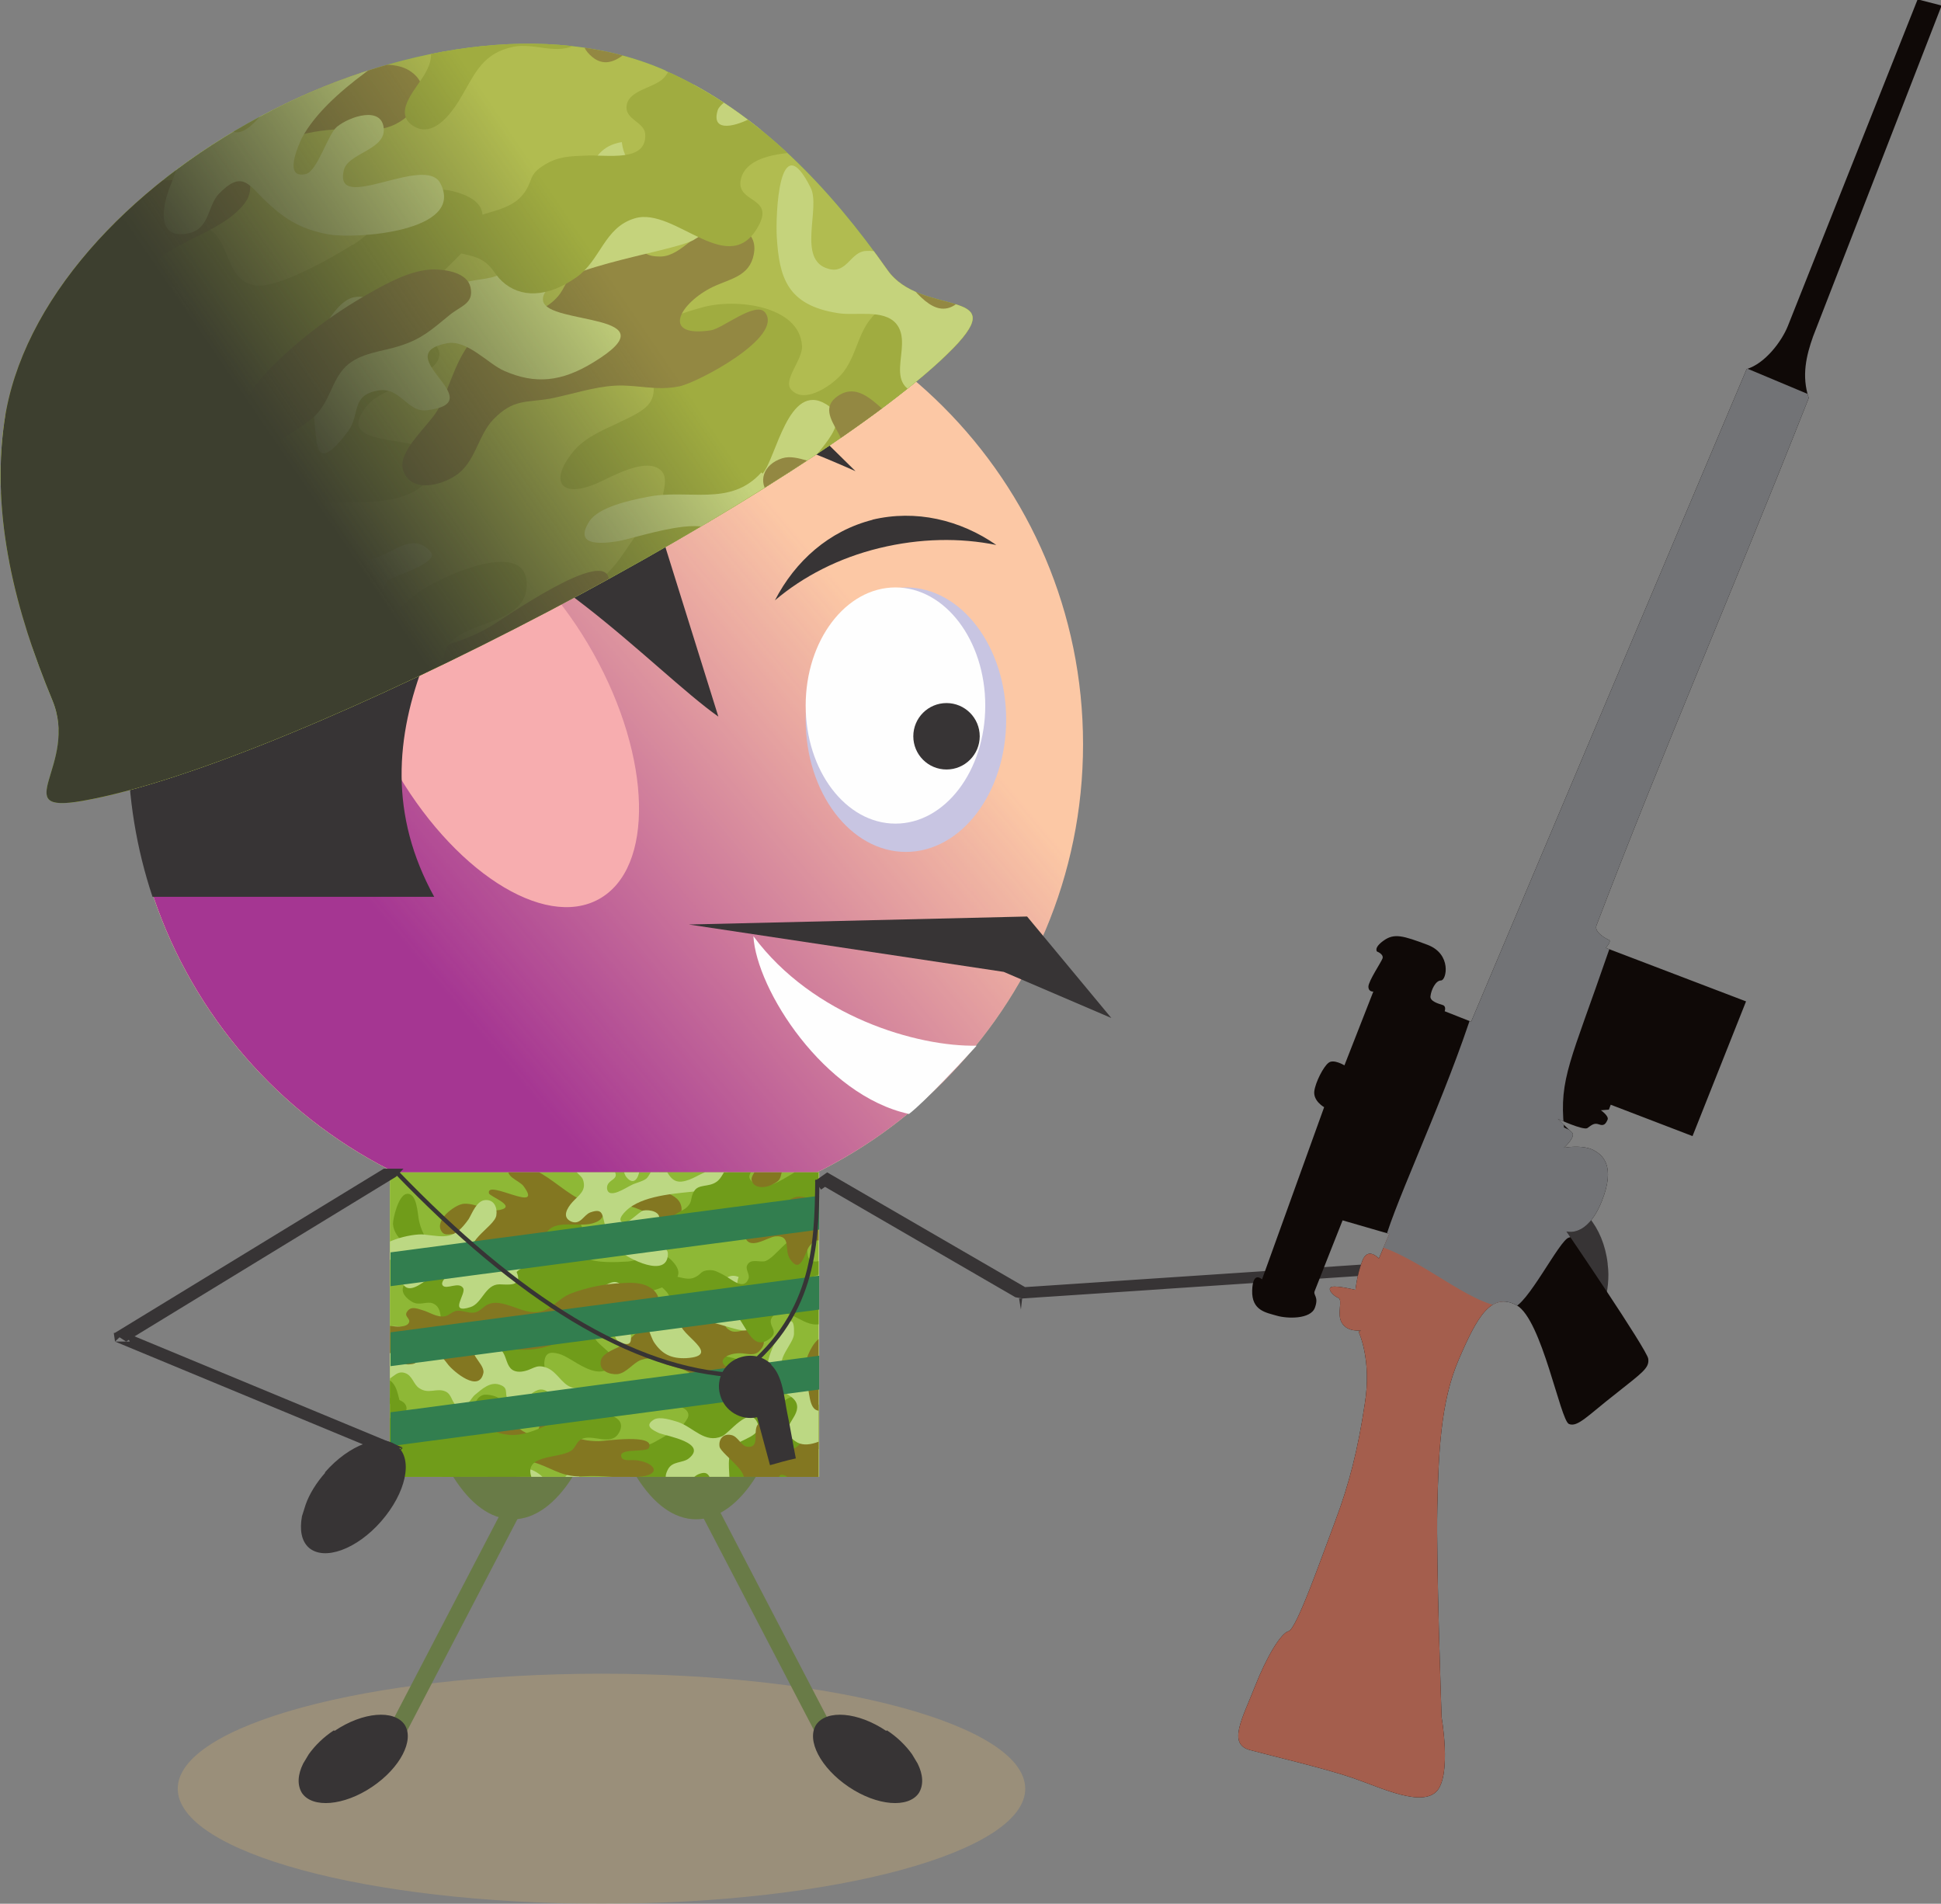 <?xml version="1.0" encoding="UTF-8"?>
<!DOCTYPE svg PUBLIC "-//W3C//DTD SVG 1.1//EN" "http://www.w3.org/Graphics/SVG/1.1/DTD/svg11.dtd">
<!-- Creator: CorelDRAW X6 -->
<svg xmlns="http://www.w3.org/2000/svg" xml:space="preserve" width="3.156in" height="3.095in" version="1.1" style="shape-rendering:geometricPrecision; text-rendering:geometricPrecision; image-rendering:optimizeQuality; fill-rule:evenodd; clip-rule:evenodd"
viewBox="0 0 3156 3095"
 xmlns:xlink="http://www.w3.org/1999/xlink">
 <rect x="0" y="0" width="3156" height="3095" fill="#808080" stroke="none"/>
 <defs>
  <style type="text/css">
   <![CDATA[
    .str0 {stroke:#373435;stroke-width:6.945}
    .fil3 {fill:none}
    .fil5 {fill:#373435}
    .fil26 {fill:#727376}
    .fil25 {fill:#A45E4D}
    .fil2 {fill:#A53692}
    .fil7 {fill:#C8C5E2}
    .fil10 {fill:#CE8F64}
    .fil4 {fill:#F7ADAF}
    .fil24 {fill:#0F0907}
    .fil11 {fill:#709C1A}
    .fil14 {fill:#837721}
    .fil12 {fill:#8EB836}
    .fil22 {fill:#938842}
    .fil19 {fill:#A0AC40}
    .fil20 {fill:#B1BC50}
    .fil13 {fill:#BCD883}
    .fil21 {fill:#C5D37C}
    .fil15 {fill:#327E4F}
    .fil23 {fill:#3D3F2F}
    .fil18 {fill:#5E986C}
    .fil16 {fill:#697B47}
    .fil9 {fill:#D2D99A}
    .fil1 {fill:#FCC8A5}
    .fil6 {fill:#FEFEFE}
    .fil17 {fill:#373435;fill-rule:nonzero}
    .fil8 {fill:#697B47;fill-rule:nonzero}
    .fil0 {fill:#D2AE6D;fill-opacity:0.322}
   ]]>
  </style>
   <clipPath id="id0">
    <path d="M985 434c-429,0 -776,348 -776,776 0,429 348,776 776,776 429,0 776,-348 776,-776 0,-429 -348,-776 -776,-776z"/>
   </clipPath>
     <mask id="id1">
  <linearGradient id="id2" gradientUnits="userSpaceOnUse" x1="633.535" y1="1505.31" x2="1336.97" y2="914.408">
   <stop offset="0" style="stop-opacity:1; stop-color:white"/>
   <stop offset="1" style="stop-opacity:0; stop-color:white"/>
  </linearGradient>
      <rect style="fill:url(#id2)" x="207" y="432" width="1556" height="1556"/>
     </mask>
   <clipPath id="id3">
    <path d="M634 1906l697 0 0 495 -697 0 0 -495z"/>
   </clipPath>
   <clipPath id="id4">
    <path d="M1082 115c152,67 269,193 361,324 54,77 203,28 107,127 -218,222 -1068,675 -1416,736 -124,22 -5,-59 -49,-164 -59,-142 -100,-298 -78,-452 56,-394 695,-740 1076,-571z"/>
   </clipPath>
   <mask id="id5">
  <linearGradient id="id6" gradientUnits="userSpaceOnUse" x1="542.22" y1="857.704" x2="1038.79" y2="519.925">
   <stop offset="0" style="stop-opacity:1; stop-color:white"/>
   <stop offset="1" style="stop-opacity:0; stop-color:white"/>
  </linearGradient>
    <rect style="fill:url(#id6)" x="-1" y="70" width="1584" height="1238"/>
   </mask>
   <clipPath id="id7">
    <path d="M2209 2165c0,0 22,45 10,118 -11,73 -25,129 -48,190 -23,61 -63,176 -76,179 -12,3 -35,40 -55,91 -20,51 -44,92 -8,102 37,10 123,30 169,46 46,16 112,48 136,20 23,-28 7,-119 7,-119 0,0 -9,-252 -7,-340 2,-88 5,-173 35,-242 30,-70 53,-110 94,-88 41,23 71,187 85,193 14,6 31,-14 76,-49 44,-35 55,-42 53,-57 -2,-15 -133,-207 -133,-207 0,0 33,11 57,-48 24,-59 2,-78 -17,-86 -19,-7 -44,-2 -44,-2 0,0 20,-18 13,-25 -7,-6 -23,-22 -23,-22 0,0 41,19 48,15 7,-5 11,-9 19,-6 8,3 11,-1 14,-8 2,-6 -11,-15 -11,-15l13 -1 3 -8 133 51 87 -219 -228 -87c0,0 10,-11 5,-13 -5,-2 -25,-13 -20,-24 109,-286 215,-528 345,-857 -12,-36 -4,-69 7,-100l209 -538 -39 -10 -211 531c-10,25 -37,61 -67,70l-448 1061 -43 -17c0,0 3,-8 -3,-10 -6,-2 -22,-6 -20,-15 1,-9 8,-25 17,-25 9,0 18,-43 -22,-58 -40,-15 -54,-19 -71,-7 -17,12 -11,18 -11,18 0,0 11,4 9,11 -2,6 -23,37 -23,46 0,9 8,8 8,8l-47 120c0,0 -18,-11 -26,-4 -8,6 -21,31 -23,46 -2,16 16,26 16,26l-101 280c0,0 -15,-15 -16,18 -1,33 23,36 40,41 17,5 55,6 62,-13 7,-19 -4,-20 0,-28 3,-8 45,-114 45,-114l76 22 -17 40c0,0 -18,-20 -27,4 -9,24 -11,47 -11,47 0,0 -29,-7 -38,-5 -10,2 2,15 10,18 8,3 -3,27 6,41 9,15 31,12 31,12z"/>
   </clipPath>
 </defs>
 <g id="Layer_x0020_1">
  <path class="fil0" d="M978 3095c380,0 689,-84 689,-187 0,-103 -308,-187 -689,-187 -380,0 -689,84 -689,187 0,103 308,187 689,187z"/>
  <path class="fil1" d="M985 434c-429,0 -776,348 -776,776 0,429 348,776 776,776 429,0 776,-348 776,-776 0,-429 -348,-776 -776,-776z"/>
  <g style="clip-path:url(#id0)">
   <g id="_951598016">
    <path id="1" class="fil2" style="mask:url(#id1)" d="M985 434c-429,0 -776,348 -776,776 0,429 348,776 776,776 429,0 776,-348 776,-776 0,-429 -348,-776 -776,-776z"/>
   </g>
  </g>
  <path class="fil3" d="M985 434c-429,0 -776,348 -776,776 0,429 348,776 776,776 429,0 776,-348 776,-776 0,-429 -348,-776 -776,-776z"/>
  <circle class="fil4" transform="matrix(-0.815 0.455 0.861 1.541 801.943 1153.35)" r="200"/>
  <path class="fil5" d="M527 583c-193,141 -319,370 -319,627 0,87 14,170 40,248 153,0 305,0 458,0 -146,-265 38,-511 208,-754l-388 -121z"/>
  <path class="fil5" d="M983 434c177,0 340,59 471,159l0 0 -942 0c131,-100 294,-159 471,-159z"/>
  <path class="fil5" d="M513 593c85,15 61,265 171,266 171,1 379,232 484,306l-154 -493c129,-5 253,39 377,94l-195 -192 -682 20z"/>
  <path class="fil6" d="M1478 1811c26,-20 90,-89 110,-111 -96,2 -266,-47 -363,-178 5,87 115,259 253,289z"/>
  <ellipse class="fil7" cx="1473" cy="1170" rx="163" ry="215"/>
  <ellipse class="fil6" cx="1456" cy="1147" rx="146" ry="192"/>
  <path class="fil5" d="M1419 845c-71,18 -126,67 -159,131 46,-39 104,-69 170,-85 66,-16 131,-17 190,-5 -59,-41 -131,-58 -202,-41z"/>
  <circle class="fil5" cx="1539" cy="1197" r="54"/>
  <g>
   <path class="fil8" d="M1372 2846l0 1 0 1 0 1 0 1 0 1 0 1 0 1 0 1 0 1 0 1 0 1 0 1 0 1 0 1 0 1 0 1 0 1 0 1 0 1 0 1 0 0 0 0 0 0 0 0 0 0 -1 0 -1 0 -1 0 -1 0 -1 0 -1 0 -1 0 -1 0 -1 0 -1 0 -1 0 -1 0 -1 0 -1 0 -1 0 -1 0 -1 0 -1 0 -1 0 -1 0 -1 0 -1 0 -1 0 -1 0 -1 0 -1 0 -1 0 -1 0 -1 0 -1 0 -1 0 -1 0 0 0 0 0 0 0 0 -1 0 -1 0 -1 0 -1 27 -10zm-248 -416l27 -10 222 426 -27 10 -222 -426zm0 0l0 -1 0 -1 0 -1 0 -1 0 -1 0 -1 0 -1 0 -1 0 -1 0 -1 0 -1 0 -1 0 -1 0 -1 0 -1 0 -1 0 -1 0 -1 0 -1 0 -1 0 0 0 0 0 0 0 0 0 0 1 0 1 0 1 0 1 0 1 0 1 0 1 0 1 0 1 0 1 0 1 0 1 0 1 0 1 0 1 0 1 0 1 0 1 0 1 0 1 0 1 0 1 0 1 0 1 0 1 0 1 0 1 0 1 0 1 0 1 0 1 0 1 0 0 0 0 0 0 0 0 1 0 1 0 1 0 1 -27 10z"/>
  </g>
  <g>
   <path class="fil8" d="M614 2846l27 10 0 1 0 1 0 1 0 1 0 0 0 0 0 0 -1 0 -1 0 -1 0 -1 0 -1 0 -1 0 -1 0 -1 0 -1 0 -1 0 -1 0 -1 0 -1 0 -1 0 -1 0 -1 0 -1 0 -1 0 -1 0 -1 0 -1 0 -1 0 -1 0 -1 0 -1 0 -1 0 -1 0 -1 0 -1 0 -1 0 -1 0 -1 0 -1 0 0 0 0 0 0 0 0 0 0 -1 0 -1 0 -1 0 -1 0 -1 0 -1 0 -1 0 -1 0 -1 0 -1 0 -1 0 -1 0 -1 0 -1 0 -1 0 -1 0 -1 0 -1 0 -1 0 -1zm248 -416l-222 426 -27 -10 222 -426 27 10zm0 0l-27 -10 0 -1 0 -1 0 -1 0 -1 0 0 0 0 0 0 1 0 1 0 1 0 1 0 1 0 1 0 1 0 1 0 1 0 1 0 1 0 1 0 1 0 1 0 1 0 1 0 1 0 1 0 1 0 1 0 1 0 1 0 1 0 1 0 1 0 1 0 1 0 1 0 1 0 1 0 1 0 1 0 1 0 0 0 0 0 0 0 0 0 0 1 0 1 0 1 0 1 0 1 0 1 0 1 0 1 0 1 0 1 0 1 0 1 0 1 0 1 0 1 0 1 0 1 0 1 0 1 0 1z"/>
  </g>
  <polygon class="fil9" points="634,1906 1332,1906 1332,2401 634,2401 "/>
  <g style="clip-path:url(#id3)">
   <g>
    <path id="1" class="fil10" d="M907 2058c0,0 -13,-110 96,-91 109,18 -6,81 49,115 54,35 194,8 140,73 -55,65 -73,-22 -188,65 -115,87 -136,39 -138,-31 -2,-70 -203,-34 -81,-82 122,-48 122,-48 122,-48z"/>
    <g>
     <g id="_951609472">
      <polygon class="fil3" points="587,1795 587,2616 1408,2616 1408,1795 "/>
     </g>
     <path class="fil11" d="M1171 2614c-2,1 -4,1 -6,2l65 0c-13,-9 -48,-6 -59,-2z"/>
     <path class="fil11" d="M934 1807c-20,15 -23,14 -26,40 -2,15 -36,74 12,60 18,-5 8,-21 20,-28 14,-7 37,15 43,25 9,14 7,26 28,30 5,1 23,1 27,-4 8,-9 0,-7 -1,-17 -1,-13 -9,-19 12,-17 13,1 26,14 38,19 14,6 38,12 53,6 22,-9 -5,-18 -1,-36 6,-27 47,-12 66,-17 18,-5 13,-8 9,-19 -6,-17 -10,-12 3,-26 7,-7 22,-12 18,-23 -1,-2 -2,-4 -5,-6l-65 0c-14,6 -27,15 -41,20 -11,4 -31,1 -40,7 -14,10 24,53 -8,50 -21,-2 -4,-48 -32,-40 -10,3 -10,16 -25,17 -27,2 -53,-14 -31,-36 6,-6 13,-12 18,-17l-58 0c-4,4 -8,9 -13,12z"/>
     <path class="fil11" d="M994 2597c-25,-9 -35,5 -47,19l58 0c5,-7 5,-14 -11,-19z"/>
     <polygon class="fil12" points="587,1795 587,2616 1408,2616 1408,1795 "/>
     <path class="fil13" d="M1060 2411c-19,-17 -19,-1 -29,8 -21,18 -11,0 -30,-8 -24,-10 -10,16 -31,16 0,0 0,0 0,0 -17,0 -22,-34 -42,-31 -26,4 3,50 -25,37 -11,-5 -14,-26 -23,-34 0,0 0,0 0,0 -7,-6 -23,-16 -32,-8 -7,6 3,19 0,27 -11,29 -45,11 -65,22 -9,5 -18,17 -11,27 2,3 4,4 6,5 9,4 22,-4 29,5 9,12 -8,16 -4,24 10,26 25,-6 42,-3 18,3 19,35 38,33 29,-4 -3,-41 -7,-51 35,-1 48,39 77,47 11,3 32,-1 33,-12 1,-16 -29,-17 -3,-29 12,-5 31,4 45,0 18,-5 29,-16 37,-32 7,-14 13,-30 -1,-43z"/>
     <path class="fil11" d="M1019 2051c-15,1 -55,3 -66,-7 -16,-14 1,-38 -9,-54 -5,-8 -12,-11 -20,-12 -12,-1 -26,5 -33,14 -6,7 -9,23 -18,27 -13,5 -26,-12 -40,-9 -16,3 -25,23 -38,30 -25,14 -27,-42 -59,-20 -14,10 -13,20 -32,5 -13,-10 -20,-27 -23,-42 -2,-10 -3,-45 -20,-42 -13,2 -22,39 -22,49 2,27 35,39 45,63 5,12 4,19 -7,28 -7,6 -16,1 -21,10 -5,11 6,21 15,26 12,6 23,-2 33,2 23,10 4,48 25,62 16,10 28,-4 45,-1 15,3 21,16 26,29 13,33 36,64 77,43 23,-12 8,-17 8,-36 1,-17 9,-19 24,-15 22,6 59,45 85,21 24,-22 -58,-45 -16,-64 14,-6 51,7 56,-10 4,-14 -19,-23 -4,-38 12,-12 103,-18 63,-60 -20,-22 -49,-1 -73,1z"/>
     <path class="fil11" d="M910 2609c2,0 4,0 7,0 5,-3 10,-5 15,-7l-22 8z"/>
     <path class="fil11" d="M1388 2604c-14,-12 -73,-7 -61,-38 4,-12 21,-10 28,-20 -11,-28 -27,-33 -54,-30 -37,4 -38,10 -32,45 6,36 -27,33 -53,20 -11,-5 -19,-14 -31,-17 -10,-2 -22,1 -31,-3 -14,-6 -9,-21 -18,-27 -17,-12 -18,11 -25,17 -25,18 -53,-32 -77,-13 -12,9 0,21 -22,27 -14,4 -25,-1 -39,-3 -6,-1 -18,-2 -23,3 -6,6 2,12 -2,19 -5,10 -21,22 -33,24 -4,2 -7,5 -9,8l116 0c-2,-3 -5,-6 -10,-8 5,2 19,-6 26,-3 7,2 12,7 17,12l130 0c2,0 3,-1 4,-1 27,-8 48,-6 71,1l135 0c-1,-4 -3,-7 -8,-12z"/>
     <path class="fil11" d="M1318 2379c-14,-12 -27,-6 -41,0 -18,8 -49,17 -65,0 0,0 0,0 0,0 -11,-11 -13,-29 -27,-39 -26,-18 -65,-22 -94,-10 -14,6 -23,14 -37,19 -13,4 -27,3 -40,6 -11,2 -33,11 -32,23 1,18 28,11 38,19 21,15 -2,15 -4,27 -4,20 21,16 32,17 24,1 20,7 35,20 11,9 30,11 40,-2 5,-6 -7,-11 3,-15 6,-2 16,6 20,10 10,9 13,24 25,32 9,7 42,15 48,1 6,-15 -27,-26 -3,-32 12,-3 27,9 38,12 12,3 35,2 43,-9 7,-9 -2,-19 3,-28 4,-7 14,-5 21,-11 7,-6 9,-15 7,-24 -1,-6 -5,-13 -10,-17z"/>
     <path class="fil11" d="M1336 2286c-14,-6 -26,-17 -42,-16 -20,1 -27,19 -43,28 -8,4 -32,9 -35,-7 -2,-9 16,-15 20,-24 11,-26 -22,-53 -43,-59 -8,-2 -33,-8 -40,-1 -4,4 -5,22 -9,29 -5,11 -7,17 -21,18 -5,0 -11,0 -16,-1 -11,-1 -23,-2 -33,4 -22,11 -19,26 5,27 11,1 36,0 40,14 3,11 -16,20 -13,34 6,23 45,12 60,26 9,9 13,22 25,28 14,7 33,0 48,-2 25,-3 46,11 63,-10 7,-9 3,-13 17,-17 12,-3 29,0 41,0 -25,-36 16,-29 48,-19l0 -59c-23,8 -44,18 -72,7z"/>
     <path class="fil14" d="M1230 2163c-13,-7 -31,7 -43,0 -19,-11 3,-19 -5,-31 -16,-23 -50,13 -63,20 -20,11 -38,-6 -57,-2 -18,4 -33,24 -47,35 -10,7 -35,13 -38,27 -4,17 15,23 27,22 15,-2 25,-18 38,-23 18,-6 23,0 38,6 13,5 28,7 40,14 13,7 21,18 35,22 11,4 73,4 71,-19 -1,-10 -29,-4 -36,-7 -29,-12 -11,-27 13,-27 12,0 24,6 33,-5 11,-12 6,-25 -7,-32z"/>
     <path class="fil14" d="M1028 1934c-28,5 -48,31 -78,19 -27,-11 -52,-37 -79,-50 -8,-4 -35,-15 -42,-6 -11,15 15,22 22,31 35,47 -61,-12 -56,12 1,5 46,21 18,27 -20,4 -38,-11 -58,-10 -8,0 -21,8 -30,17 -8,9 -13,19 -7,28 6,9 15,2 23,5 11,4 15,11 20,22 4,9 3,26 17,29 23,6 29,-40 64,-27 12,4 15,17 31,13 23,-6 8,-17 12,-32 10,-33 52,-16 78,-23 21,-6 14,-14 26,-23 17,-13 40,-5 59,4 14,7 22,18 39,15 16,-3 26,-13 19,-29 -10,-21 -57,-26 -77,-23z"/>
     <path class="fil14" d="M1034 2374c-5,-1 -20,2 -23,-4 -9,-17 40,-8 44,-16 12,-24 -73,-11 -81,-11 -16,0 -40,-2 -50,-17 -8,-12 -2,-24 -14,-35 -8,-7 -33,-12 -40,0 -7,12 13,22 5,33 -18,26 -50,-27 -64,-27 -35,-2 11,35 -23,30 -8,-1 -41,-44 -44,-23 -1,7 42,46 2,25 -10,-6 -20,-21 -32,-22 -14,-2 -36,12 -31,29 4,14 24,12 30,23 11,22 -17,50 29,43 16,-3 25,-10 43,-5 13,4 22,17 37,15 34,-3 7,-49 54,-32 27,10 41,22 74,20 29,-2 59,4 88,1 39,-3 28,-23 -3,-27z"/>
     <path class="fil13" d="M1174 2335c-28,12 -46,-14 -71,-23 -10,-3 -30,-10 -40,-4 -16,10 -2,17 9,22 14,5 79,16 48,41 -10,8 -27,4 -34,18 -8,15 -2,22 13,26 23,6 20,-10 36,-18 21,-9 17,9 28,19 11,10 22,9 23,-6 1,-19 -6,-43 8,-59 10,-12 48,-16 37,-39 -13,-27 -45,18 -57,23z"/>
     <path class="fil13" d="M587 2180l0 0c0,0 0,0 0,0z"/>
     <path class="fil13" d="M627 2210c-8,12 -42,28 -7,34 17,3 22,-17 38,-12 13,4 14,19 24,25 15,10 28,-1 42,5 12,5 10,21 21,24 16,4 19,-12 28,-19 11,-9 24,-21 39,-16 19,6 4,18 18,28 22,15 36,-34 61,-16 16,11 6,45 35,40 2,-13 -5,-20 6,-28 2,-1 35,7 33,-4 -4,-21 -24,-10 -37,-16 -15,-6 -22,-24 -38,-31 -20,-8 -23,4 -43,6 -34,2 -14,-43 -50,-40 -30,2 -32,40 -67,19 -31,-19 -43,-50 -84,-53 -10,-1 -60,4 -60,22l0 0c0,2 0,3 1,5 11,25 62,-11 39,25z"/>
     <path class="fil13" d="M850 2033c-15,9 -58,25 -75,12 -29,-23 29,-50 32,-69 2,-12 -3,-26 -18,-25 -14,1 -21,21 -27,31 -24,34 -37,29 -73,25 -18,-2 -80,11 -78,37 1,24 18,4 29,2 43,-9 3,29 17,44 19,22 67,-48 93,-39 -1,9 -38,29 -30,39 6,7 26,-7 33,4 6,9 -25,43 12,31 19,-6 24,-37 47,-37 12,0 39,5 28,-20 16,-18 66,-7 72,-34 10,-43 -49,-8 -60,-1z"/>
     <path class="fil13" d="M1249 2076c-11,14 -61,37 -48,0 -25,-10 -32,23 -51,24 -11,1 -10,-10 -19,-11 -7,0 -14,13 -18,17 -25,27 -29,4 -58,5 -12,0 -22,14 -34,12 -26,-4 4,-30 -17,-38 -12,-5 -31,14 -43,17 -18,5 -35,0 -52,14 -44,35 26,8 35,15 12,10 -34,62 14,38 12,-6 13,-22 29,-16 14,5 9,24 21,29 40,18 -5,-49 33,-36 13,4 16,27 23,37 13,19 28,26 52,25 61,-4 -14,-40 -9,-57 7,-22 87,13 103,12 44,-2 1,-32 37,-43 15,-5 27,4 40,-9 8,-8 19,-36 18,-47 -4,-51 -45,-4 -57,12z"/>
     <path class="fil14" d="M1162 2495c-7,10 1,31 -21,24 -13,-4 -16,-21 -30,-26 -8,-3 -8,-2 -15,0 -8,3 1,7 -12,6 -27,-2 -58,-23 -75,12 -12,24 26,18 26,37 0,15 -36,17 -5,31 20,9 31,3 40,-14 10,-18 18,-23 24,1 3,12 6,39 25,40 30,1 -4,-34 5,-42 0,0 0,-1 0,-1 11,3 35,30 43,11 3,-7 -8,-14 0,-22 8,-7 17,3 25,3 49,1 0,-100 -29,-60z"/>
     <path class="fil11" d="M1293 1806c24,10 45,13 71,11 14,-1 36,-9 33,-22l-135 0c10,3 20,7 31,11z"/>
     <path class="fil11" d="M920 1813c14,6 21,-2 35,-3 18,-2 39,13 56,6 11,-4 16,-13 12,-21l-116 0c-4,5 -1,12 13,18z"/>
     <path class="fil11" d="M1063 1800c25,16 43,27 65,46 14,13 29,17 49,13 9,-2 30,-7 27,-19 -3,-12 -41,-15 -50,-23 -20,-16 19,-20 34,-22l-130 0c2,2 4,3 6,5z"/>
     <path class="fil14" d="M703 1805c-2,12 18,19 26,17 19,-5 26,-32 38,-4 4,8 -2,14 14,14 11,0 22,-9 31,-14 24,-12 41,-9 66,-3 9,2 22,7 32,4 8,-3 11,-11 19,-13 18,-5 36,13 55,7 15,-4 15,-12 10,-20l-262 0c0,0 0,0 0,0 -9,5 -29,-3 -32,11z"/>
     <path class="fil14" d="M972 2602c-27,-3 -40,12 -67,-5 -22,-14 -33,-11 -56,-5 -23,5 -18,-20 -40,-17 -9,1 -15,8 -24,9 -8,1 -15,-6 -24,-3 -17,5 -14,27 -27,35l262 0c-5,-7 -15,-12 -24,-14z"/>
     <path class="fil13" d="M1155 1903c-17,4 -29,16 -47,18 -23,2 -23,-28 -37,-28 -9,0 -14,18 -20,23 -6,5 -18,7 -25,11 -7,3 -37,24 -39,5 -1,-16 24,-13 10,-31 -9,-11 -17,-6 -24,-23 -7,-17 -10,-31 -29,-40 -12,-6 -32,-11 -39,4 -8,17 9,23 17,33 7,8 8,19 13,27 3,6 11,10 13,16 6,18 -7,25 -17,36 -9,10 -18,25 -2,32 15,6 20,-11 31,-15 20,-7 19,3 23,18 5,19 10,31 25,45 13,12 77,45 78,5 1,-24 -69,-16 -50,-41 8,-10 30,1 35,-13 6,-15 -15,-19 -25,-17 -7,2 -25,22 -32,20 -14,-4 4,-20 9,-24 29,-22 81,-24 116,-28 12,-1 41,-1 46,-15 8,-21 -19,-22 -32,-19z"/>
     <path class="fil14" d="M637 1810c-28,26 21,18 31,25 18,12 -3,4 0,18 6,25 8,11 33,9 21,-1 22,17 40,18 28,2 17,-42 39,-48 19,-5 31,30 53,31 16,0 21,-10 34,-13 17,-3 71,26 43,-15 -8,-11 -28,-12 -17,-27 7,-9 30,-2 38,-12 1,-1 1,-2 2,-2l-228 0c-1,1 -1,1 -2,2 -19,18 -48,-4 -67,14z"/>
     <path class="fil14" d="M912 2593c-19,-2 -26,10 -42,15 -15,5 -34,5 -44,-9 -9,-12 4,-23 -15,-26 -18,-3 -16,14 -28,20 -18,10 -16,2 -30,-8 -10,-7 -16,-18 -30,-15 -26,4 -2,29 -17,47l228 0c9,-14 -7,-22 -22,-23z"/>
     <path class="fil13" d="M1108 2585c0,-14 -11,-33 -25,-37 -34,-11 -14,41 -43,42 -10,0 -32,-11 -29,12 1,7 6,10 9,14l66 0c0,0 0,0 1,0 13,-9 22,-13 22,-31z"/>
     <path class="fil13" d="M1023 1804c-1,20 -25,24 -39,33 -4,3 -18,14 -25,25 -6,8 -7,17 2,19 12,4 22,-15 34,-13 19,4 15,34 23,45 18,23 28,-16 18,-31 -9,-15 -31,-27 -5,-39 13,-6 25,0 35,-15 9,-14 6,-22 21,-33l-66 0c2,2 3,5 2,9z"/>
     <path class="fil11" d="M1372 2088c-14,1 -19,8 -31,11 -12,3 -19,-2 -30,-2 -10,0 -19,7 -29,7 -11,0 -29,-4 -17,-16 5,-5 24,-4 31,-5 16,-3 31,-10 46,-14 10,-3 27,-1 36,-6 10,-5 9,-12 2,-16 -2,-2 -5,-3 -9,-4 -17,-6 -40,14 -53,6 -10,-7 0,-28 -13,-35 -16,-8 -32,13 -42,22 -5,5 -11,11 -18,14 -8,3 -23,-4 -29,5 -6,8 4,16 1,24 -8,20 -28,0 -40,-6 -8,-4 -15,-9 -25,-8 -13,1 -11,6 -21,11 -16,9 -34,-7 -50,0 -21,10 -3,15 5,27 5,8 3,14 5,22 5,17 20,26 43,23 19,-3 31,-23 51,-18 26,6 33,73 67,46 16,-12 -5,-21 3,-34 11,-17 36,-2 46,3 13,7 28,13 43,3 14,-10 6,-23 28,-25 11,-1 23,5 36,8l0 -46c-13,0 -26,2 -36,2z"/>
     <path class="fil11" d="M622 2129c15,-13 7,-33 -9,-40 -7,-3 -16,-4 -26,-4l0 46c13,4 25,6 35,-3z"/>
     <path class="fil11" d="M658 2355c8,-11 -15,-27 -16,-37 0,-14 20,-17 19,-29 -1,-17 -35,-18 -46,-17 -10,1 -20,4 -29,7l0 59c12,4 23,8 28,11 7,4 36,15 43,6z"/>
     <path class="fil11" d="M607 1915c31,-4 37,-27 12,-45 -13,-10 -24,-12 -33,-9l0 54c7,1 14,2 21,1z"/>
     <path class="fil11" d="M1377 1889c-20,28 -29,2 -54,0 -14,-1 -25,14 -36,20 -16,9 -43,29 -62,14 -17,-14 5,-17 -4,-30 -6,-9 -30,-1 -37,4 -8,7 -10,19 -20,25 -12,8 -28,3 -35,14 -8,12 -1,18 -15,29 -9,6 -30,13 -24,28 7,19 29,5 38,-2 14,-10 25,-20 43,-13 13,5 21,21 37,20 17,-1 15,-17 26,-24 18,-12 39,1 57,4 16,3 46,-2 54,-19 8,-18 -7,-31 16,-43 16,-9 31,-4 47,-2l0 -54c-12,3 -20,15 -30,28z"/>
     <path class="fil14" d="M1408 1988l0 -43c-8,-1 -13,-3 -21,-12 -5,-6 -38,-61 -50,-30 -4,11 10,26 6,37 -7,21 -33,2 -49,6 -16,4 -24,22 -41,28 -14,5 -48,11 -42,35 6,26 37,2 50,1 26,-2 14,22 23,36 18,28 24,-9 32,-20 19,-25 28,7 43,11 13,4 12,-8 23,-10 9,-2 18,5 26,10l0 -35c-5,-3 -7,-7 0,-14z"/>
     <path class="fil14" d="M616 2011c-5,-4 -21,-4 -29,-9l0 35c2,1 4,2 5,3 18,7 44,-13 24,-29z"/>
     <path class="fil14" d="M591 1984c10,-8 46,-14 27,-36 -8,-9 -17,-3 -26,-3 -2,0 -4,0 -5,0l0 43c1,-1 2,-2 4,-4z"/>
     <path class="fil14" d="M1384 2174c-15,19 22,51 5,74 -5,7 -14,8 -18,18 -5,10 -4,18 -6,29 -2,10 -22,48 -31,27 -2,-4 4,-20 4,-26 0,-8 -2,-16 -2,-25 0,-17 2,-36 5,-53 2,-15 9,-33 -2,-46 -29,12 -39,75 -37,102 1,19 12,44 5,63 -5,15 -26,29 -39,15 -9,-9 -8,-43 -28,-40 -23,3 1,43 -25,40 -10,-1 -15,-17 -26,-19 -13,-3 -21,7 -19,19 3,13 63,51 29,59 -9,2 -63,-24 -53,3 12,32 102,24 118,0 4,-6 -2,-21 13,-15 13,6 6,39 11,51 12,27 29,20 35,-5 7,-33 17,-1 28,14 9,12 40,26 56,27l0 -23c-7,-6 -21,-14 -21,-21 1,-12 12,-9 21,-6l0 -20c-20,-12 -39,-28 -11,-38 4,-1 8,0 11,2l0 -211c-5,-8 -13,-10 -23,3z"/>
     <path class="fil14" d="M592 2439c11,3 41,11 20,-8 -2,-2 -14,-8 -26,-15l0 20c2,1 4,1 5,2z"/>
     <path class="fil14" d="M634 2404c24,-14 -28,-53 -35,-66 -10,-20 -6,-30 12,-39 9,-5 21,-11 15,-24 -5,-11 -18,-9 -26,-15 -16,-12 -4,-38 -4,-55 0,-8 -3,-25 -9,-34l0 211c14,8 28,35 47,23z"/>
     <path class="fil14" d="M589 2466c-1,-1 -1,-1 -2,-2l0 23c11,1 16,-5 2,-21z"/>
     <path class="fil14" d="M1337 2616l70 0 0 -24c-16,4 -33,11 -39,14 -10,4 -21,7 -31,10z"/>
     <path class="fil14" d="M1201 2591c-21,-19 -42,9 -57,17 -8,4 -20,5 -31,8l78 0c6,-10 19,-17 10,-25z"/>
     <path class="fil14" d="M587 2593l0 24 37 0c0,-1 1,-2 1,-3 3,-24 -17,-25 -38,-20z"/>
     <path class="fil14" d="M624 1795l-37 0 0 12c17,0 33,-1 37,-12z"/>
     <path class="fil14" d="M1089 1813c-7,25 17,10 28,11 21,3 15,7 20,23 3,8 -3,30 18,17 13,-8 1,-26 18,-24 8,1 15,18 23,21 8,3 28,1 35,-3 13,-7 18,-10 8,-27 37,-17 14,39 6,50 -5,8 -24,28 -23,37 3,15 23,14 35,7 16,-8 10,-12 17,-27 7,-14 20,-15 26,-24 15,-21 -3,-49 38,-38 31,8 60,14 26,-23 7,-7 25,-6 41,-6l0 -12 -70 0c-24,5 -49,5 -74,9 -21,3 -59,35 -74,8 -4,-6 -2,-12 1,-17l-78 0c-11,3 -20,7 -23,18z"/>
     <path class="fil13" d="M589 2447c-1,-1 -1,-1 -2,-2l0 28c10,-7 15,-14 2,-26z"/>
     <path class="fil13" d="M1355 2469c-15,27 -20,9 -44,13 -12,2 -15,7 -28,6 -10,-1 -29,-17 -37,-7 -8,10 6,22 15,24 4,1 59,2 41,13 -5,3 -22,-1 -30,1 -10,3 -15,9 -26,6 -5,-1 -64,-48 -62,-18 0,3 1,6 3,7 4,6 13,7 10,18 -2,8 -13,14 -9,23 8,16 25,-3 36,-2 18,2 20,45 38,30 10,-8 2,-32 22,-26 17,5 7,29 25,34 24,7 23,-11 26,-23 4,-17 -6,-22 19,-24 12,-1 28,12 39,-3 14,-20 -10,-18 -16,-31 -8,-18 15,-26 29,-35l0 -28c-26,-23 -43,5 -53,24z"/>
     <path class="fil13" d="M1406 2285c-12,-5 -1,-14 -10,-24 -23,-27 -44,28 -59,32 -21,5 -20,-25 -24,-40 -3,-11 1,-18 -11,-25 -9,-5 -18,8 -27,-1 -15,-16 15,-42 16,-58 2,-52 -28,7 -34,20 -11,26 -16,47 10,69 9,8 27,13 29,27 3,22 -33,37 -3,58 19,14 48,-3 65,-13 0,0 0,0 0,0 17,-11 16,-6 34,-8 4,0 10,-1 16,-1l0 -36c-1,0 -1,0 -2,0z"/>
     <path class="fil13" d="M638 2292c-7,-34 -36,-3 -51,-6l0 36c23,-3 56,-10 51,-30z"/>
     <path class="fil11" d="M642 2423c12,27 53,18 47,-13 28,-7 36,32 56,40 22,9 62,4 49,-26 34,-13 63,42 92,28 19,-9 -17,-38 -21,-48 -16,-40 41,-32 63,-45 8,-5 9,-15 17,-19 17,-10 48,12 61,-10 20,-33 -44,-37 -62,-34 -40,7 -79,43 -122,36 -26,-4 -28,-14 -13,-38 6,-10 12,-11 3,-20 -5,-5 -21,-8 -27,-6 -16,6 -12,26 -25,37 -26,21 -83,16 -103,-11 -11,-15 -7,-38 -23,-50 -19,-15 -33,-1 -27,18 3,10 12,25 7,35 -1,2 -2,4 -5,6 -5,4 -14,4 -23,3l0 86c6,-1 12,-3 18,-4 34,-7 27,13 37,36z"/>
     <path class="fil11" d="M1378 2304c-11,3 -50,18 -45,35 3,11 33,3 44,7 22,9 6,17 13,33 4,10 10,12 17,11l0 -86c-11,-1 -22,-3 -30,-1z"/>
     <path class="fil14" d="M587 2574c0,2 0,5 0,7l0 -10c0,1 0,2 0,2z"/>
     <path class="fil14" d="M1390 2442c-8,8 -3,22 0,32 4,13 12,22 17,34l0 -70c-6,-2 -12,-2 -17,4z"/>
     <path class="fil14" d="M1407 2574c0,2 0,5 0,7l0 -10c0,1 0,2 0,2z"/>
     <path class="fil14" d="M615 2605c16,-15 0,-58 18,-67 14,-8 5,8 8,12 7,11 16,11 28,8 31,-8 31,-40 53,-57 17,-13 69,-6 78,-23 15,-27 -62,-16 -72,-13 -15,5 -28,14 -43,19 -14,5 -14,2 -25,-3 -9,-5 -13,-12 -24,-3 -8,6 -7,22 -21,18 -16,-5 -11,-40 -20,-52 -3,-3 -6,-6 -9,-7l0 70c2,4 3,8 4,12 4,19 -2,34 -4,52l0 10c2,16 13,38 29,23z"/>
     <path class="fil13" d="M1408 1832l0 -37 -40 0c-13,24 15,58 40,37z"/>
     <path class="fil13" d="M1408 2549c-1,-1 -2,-1 -3,-2 -36,-15 -13,33 -14,41 -1,16 -12,14 -20,25 -1,1 -2,2 -2,3l40 0 0 -67z"/>
     <path class="fil13" d="M696 2599c10,-8 30,-2 40,2 12,4 24,14 38,8 17,-8 14,-21 3,-32 -11,-12 -24,-16 -40,-16 -15,0 -34,10 -40,-6 -4,-10 12,-28 -6,-32 -8,-2 -24,16 -31,20 -9,-7 -9,-16 -20,-12 -15,4 -15,31 -32,33 -9,1 -14,-8 -21,-13l0 67 99 0c2,-6 4,-12 9,-17z"/>
     <path class="fil13" d="M626 1809c18,4 32,10 50,-1 6,-4 9,-8 10,-13l-99 0 0 37c0,0 1,-1 1,-1 17,-15 11,-28 38,-22z"/>
     <path class="fil14" d="M1377 2167c-16,9 -26,32 -1,30 9,-1 15,-6 25,-5 2,0 4,1 6,2l0 -37c-11,2 -22,5 -31,10z"/>
     <path class="fil14" d="M647 2204c8,6 7,16 20,14 18,-1 9,-14 13,-20 18,-21 39,8 49,21 9,11 50,46 57,13 3,-17 -38,-39 3,-41 32,-1 60,8 93,0 6,-2 35,-8 35,-18 0,-9 -18,-11 -23,-13 14,-12 31,-9 47,-13 15,-4 21,-17 34,-22 13,-4 25,3 37,5 14,3 23,0 37,-3 10,-2 18,1 21,-11 3,-10 -7,-20 -15,-24 -12,-7 -29,-7 -43,-6 -28,1 -58,7 -84,17 -25,10 -33,33 -64,30 -21,-2 -49,-21 -69,-13 -9,3 -14,13 -25,14 -9,1 -18,-4 -27,-3 -8,1 -13,8 -20,9 -13,2 -25,-7 -36,-10 -7,-2 -18,-7 -24,1 -8,9 5,12 2,19 -5,12 -36,4 -47,4 -9,0 -19,0 -29,2l0 37c6,3 9,8 15,11 17,8 27,-13 44,0z"/>
    </g>
   </g>
  </g>
  <polygon class="fil3" points="634,1906 1332,1906 1332,2401 634,2401 "/>
  <path class="fil15" d="M1332 1944l0 55 -697 92 0 -55 697 -92zm0 130l0 55 -697 92 0 -55 697 -92zm0 130l0 55 -697 92 0 -55 697 -92z"/>
  <path class="fil16" d="M834 2470c36,0 70,-26 97,-69l0 0 -194 0c27,43 60,69 97,69z"/>
  <path class="fil16" d="M1132 2470c36,0 70,-26 97,-69l0 0 -194 0c27,43 60,69 97,69z"/>
  <path class="fil5" d="M543 2813c-17,11 -31,25 -41,39l-9 15c-9,18 -10,35 -2,48 17,25 68,21 114,-10 46,-31 69,-76 53,-101 -17,-25 -68,-21 -114,10z"/>
  <path class="fil5" d="M1442 2813c17,11 31,25 41,39l9 15c9,18 10,35 2,48 -17,25 -68,21 -114,-10 -46,-31 -69,-76 -53,-101 17,-25 68,-21 114,10z"/>
  <g>
   <path class="fil17" d="M2540 2034l1 0 1 0 1 0 1 0 1 0 1 0 1 0 1 0 1 0 1 0 1 0 1 0 1 0 1 0 1 0 1 0 1 0 1 0 0 0 0 0 0 0 0 0 0 0 0 0 0 0 0 0 0 0 0 0 0 0 0 0 0 0 0 0 0 0 0 0 0 0 0 0 0 0 0 0 0 0 0 0 0 0 0 0 0 0 0 0 0 0 0 0 0 0 0 0 0 0 0 0 0 0 -1 0 -1 0 -1 0 -1 0 -1 0 -1 0 -1 0 -1 0 -1 0 -1 0 -1 0 -1 0 -1 0 -3 -18zm-878 77l-11 -2 8 -16 882 -59 3 18 -882 59zm0 0l-1 0 -1 0 -1 0 -1 0 -1 0 -1 0 -1 0 -1 0 -1 0 -1 0 -1 0 -1 0 -1 0 -1 0 -1 0 -1 0 -1 0 -1 0 0 0 0 0 0 0 0 0 0 0 0 0 0 0 0 0 0 0 0 0 0 0 0 0 0 0 0 0 0 0 0 0 0 0 0 0 0 0 0 0 0 0 0 0 0 0 0 0 0 0 0 0 0 0 0 0 0 0 0 0 0 0 0 0 0 0 1 0 1 0 1 0 1 0 1 0 1 0 1 0 1 0 1 0 1 0 1 0 1 0 1 0 3 18zm-337 -191l20 -14 326 189 -20 14 -326 -189zm0 0l-1 0 -1 0 0 0 0 0 0 0 0 0 0 0 0 0 0 0 0 0 0 0 0 0 0 0 0 0 0 0 0 0 0 0 0 0 0 0 0 0 0 0 0 0 0 0 0 0 0 0 0 0 0 0 0 0 0 0 0 0 0 0 0 0 1 0 1 0 1 0 1 0 1 0 1 0 1 0 1 0 1 0 1 0 1 0 1 0 1 0 1 0 1 0 1 0 1 0 1 0 1 0 1 0 1 0 1 0 1 0 1 0 1 0 1 0 1 0 1 0 1 0 1 0 1 0 1 0 -20 14z"/>
  </g>
  <g>
   <path class="fil17" d="M639 2369l16 -15 1 0 1 0 1 0 1 0 0 0 0 0 0 0 0 0 0 0 0 0 0 0 0 0 0 0 0 0 0 0 0 0 0 0 0 0 0 0 0 0 0 0 0 0 0 0 0 0 0 0 0 0 0 0 0 0 0 0 0 0 0 0 0 0 0 0 0 0 0 0 0 0 -1 0 -1 0 -1 0 -1 0 -1 0 -1 0 -1 0 -1 0 -1 0 -1 0 -1 0 -1 0 -1 0 -1 0 -1 0 -1 0 -1 0 -1 0 -1 0 -1 0 -1 0 -1 0 -1 0 -1 0 -1 0 -1 0 -1 0 -1 0zm-436 -203l451 187 -16 15 -451 -187 -2 -14 18 -1zm0 0l-16 15 -1 0 -1 0 -1 0 -1 0 0 0 0 0 0 0 0 0 0 0 0 0 0 0 0 0 0 0 0 0 0 0 0 0 0 0 0 0 0 0 0 0 0 0 0 0 0 0 0 0 0 0 0 0 0 0 0 0 0 0 0 0 0 0 0 0 0 0 0 0 0 0 0 0 1 0 1 0 1 0 1 0 1 0 1 0 1 0 1 0 1 0 1 0 1 0 1 0 1 0 1 0 1 0 1 0 1 0 1 0 1 0 1 0 1 0 1 0 1 0 1 0 1 0 1 0 1 0 1 0zm441 -253l-439 268 -20 -13 439 -268 20 13zm0 0l-20 -13 1 0 1 0 1 0 1 0 1 0 1 0 1 0 1 0 1 0 1 0 1 0 1 0 1 0 1 0 1 0 1 0 1 0 1 0 1 0 1 0 1 0 1 0 1 0 1 0 1 0 1 0 1 0 1 0 1 0 1 0 1 0 1 0 1 0 0 0 0 0 0 0 0 0 0 0 0 0 0 0 0 0 0 0 0 0 0 0 0 0 0 0 0 0 0 0 0 0 0 0 0 0 0 0 0 0 0 0 0 0 0 0 0 0 0 0 0 0 0 0 0 0 0 0 0 0 -1 0z"/>
  </g>
  <path class="fil18" d="M1082 115c152,67 269,193 361,324 54,77 203,28 107,127 -218,222 -1068,675 -1416,736 -124,22 -5,-59 -49,-164 -59,-142 -100,-298 -78,-452 56,-394 695,-740 1076,-571z"/>
  <g style="clip-path:url(#id4)">
   <g>
    <g>
     <path id="1" class="fil19" d="M1542 1314c-4,4 -8,8 -12,12l146 -77c-40,-3 -114,46 -135,65z"/>
     <path class="fil19" d="M112 24c-29,53 -35,54 -15,108 12,32 2,187 94,102 34,-31 -6,-51 14,-78 23,-31 100,-14 124,-3 35,17 44,42 95,25 12,-4 52,-26 56,-39 8,-27 -8,-13 -21,-31 -17,-23 -40,-26 8,-47 31,-14 75,-4 108,-9 38,-5 99,-23 125,-52 40,-44 -33,-29 -43,-68 -16,-59 93,-79 131,-111 36,-31 20,-30 -1,-47 -32,-25 -37,-11 -22,-53 8,-22 37,-50 16,-67 -4,-4 -10,-6 -17,-6l-146 77c-25,28 -44,61 -71,88 -21,21 -70,39 -83,61 -21,37 114,75 38,106 -50,21 -62,-89 -118,-40 -19,17 -6,44 -37,63 -59,37 -135,37 -110,-34 6,-18 17,-38 20,-55l-131 69c-4,13 -8,26 -15,39z"/>
     <path class="fil19" d="M1124 1492c-65,13 -73,52 -85,93l131 -69c4,-19 -4,-32 -46,-24z"/>
     <polygon class="fil20" points="-685,412 227,2013 2077,1038 1165,-563 "/>
     <path class="fil21" d="M1065 1051c-61,-10 -43,20 -57,50 -28,59 -24,13 -77,19 -65,8 -4,42 -53,69 0,0 0,0 0,0 -38,20 -88,-39 -130,-9 -54,39 63,95 -16,102 -31,3 -59,-34 -89,-39 0,0 0,0 0,0 -22,-4 -69,-4 -81,21 -9,20 27,34 29,52 9,70 -89,76 -121,121 -16,22 -22,54 5,67 7,3 14,4 20,3 25,-4 46,-34 71,-24 32,12 0,40 17,52 51,38 51,-42 90,-56 44,-16 82,46 123,18 61,-42 -52,-77 -73,-90 78,-44 151,20 225,1 29,-7 71,-39 60,-63 -15,-32 -84,1 -40,-52 20,-25 74,-30 100,-53 35,-30 47,-66 47,-107 0,-36 -5,-74 -51,-82z"/>
     <path class="fil19" d="M573 398c-33,21 -121,71 -157,66 -52,-7 -39,-75 -81,-94 -20,-9 -40,-7 -59,2 -28,13 -52,41 -59,68 -6,20 6,56 -10,73 -25,26 -72,8 -101,30 -32,25 -31,75 -53,105 -40,57 -109,-49 -154,30 -21,36 -8,55 -67,48 -41,-5 -74,-28 -99,-55 -16,-17 -56,-85 -92,-59 -27,19 -7,103 6,121 35,51 123,34 171,68 25,18 31,33 17,63 -9,19 -36,21 -36,45 0,28 37,34 61,32 34,-2 49,-31 77,-35 64,-8 61,89 126,90 49,1 59,-41 100,-55 37,-12 65,7 90,26 65,48 152,83 222,-7 39,-50 -1,-42 -21,-80 -17,-33 -2,-49 38,-58 57,-14 183,16 214,-59 29,-71 -182,-19 -107,-106 24,-28 123,-48 115,-85 -7,-31 -68,-23 -52,-69 13,-38 211,-157 75,-192 -70,-18 -113,56 -163,87z"/>
     <path class="fil19" d="M947 1615c5,-2 10,-5 14,-9 7,-11 17,-22 26,-32l-40 41z"/>
     <path class="fil19" d="M2020 1038c-45,-6 -172,74 -181,-2 -3,-28 36,-44 40,-72 -55,-42 -98,-31 -154,6 -79,53 -75,64 -23,125 53,63 -25,96 -97,102 -30,2 -57,-4 -88,4 -24,7 -49,29 -73,32 -39,5 -44,-31 -70,-32 -52,-2 -27,43 -38,63 -37,65 -155,2 -187,65 -16,32 24,40 -19,78 -28,25 -57,27 -90,41 -15,6 -43,18 -48,33 -6,19 17,21 17,38 0,24 -23,67 -48,87 -6,9 -10,18 -11,25l262 -138c-7,-4 -18,-6 -33,-4 12,-2 35,-33 56,-38 18,-4 34,0 51,3l294 -155c3,-3 6,-5 8,-6 52,-47 101,-69 160,-82l305 -161c-6,-6 -16,-11 -32,-13z"/>
     <path class="fil19" d="M1611 681c-44,-6 -68,20 -93,48 -32,36 -92,92 -147,78 0,0 0,0 0,0 -37,-9 -63,-42 -103,-44 -78,-5 -170,34 -222,93 -25,28 -35,55 -63,80 -26,24 -56,38 -83,60 -21,17 -63,60 -47,84 22,33 75,-11 107,-9 63,4 13,30 21,58 13,43 66,7 92,-6 55,-27 52,-10 101,-2 35,5 79,-13 88,-50 5,-18 -29,-14 -10,-34 10,-11 43,-7 55,-5 34,6 57,31 92,33 27,2 112,-21 109,-54 -3,-36 -90,-18 -42,-60 23,-20 72,-14 99,-22 29,-8 81,-38 87,-69 5,-25 -26,-34 -24,-57 1,-19 27,-26 36,-47 8,-20 2,-40 -11,-54 -10,-11 -25,-19 -42,-21z"/>
     <path class="fil19" d="M1549 480c-37,5 -78,-1 -111,19 -43,26 -40,70 -66,105 -13,18 -63,56 -86,29 -13,-16 20,-49 18,-71 -4,-65 -108,-78 -163,-62 -19,5 -83,24 -91,44 -5,13 14,48 13,68 0,27 4,42 -27,60 -12,7 -24,12 -36,18 -26,12 -53,24 -71,48 -36,47 -15,72 41,48 25,-11 81,-44 105,-21 19,19 -14,59 9,81 39,37 115,-31 165,-21 30,7 55,28 87,25 39,-4 74,-40 105,-60 53,-36 116,-34 130,-95 6,-26 -7,-30 20,-54 23,-21 65,-33 92,-49 -97,-40 4,-76 86,-94l-65 -115c-43,43 -78,88 -155,98z"/>
     <path class="fil22" d="M1173 366c-37,3 -64,50 -98,51 -56,1 -15,-41 -45,-54 -62,-27 -99,85 -119,114 -32,44 -92,34 -131,65 -37,29 -47,86 -68,124 -15,26 -65,67 -57,97 11,38 59,28 86,10 32,-21 36,-65 61,-91 33,-34 53,-27 93,-34 35,-7 70,-19 105,-21 36,-2 67,9 105,1 29,-6 170,-80 139,-120 -15,-19 -69,26 -88,29 -79,12 -54,-40 -2,-68 28,-15 60,-17 70,-49 11,-36 -14,-56 -52,-53z"/>
     <path class="fil22" d="M465 160c-58,42 -73,117 -155,130 -72,11 -159,-10 -233,-4 -21,2 -95,11 -100,39 -8,41 59,26 83,35 132,51 -150,49 -112,90 8,9 128,-14 70,33 -40,33 -99,24 -143,49 -18,10 -39,40 -49,70 -9,27 -8,53 15,62 23,9 36,-13 57,-17 30,-6 46,3 70,19 20,13 37,46 70,37 59,-17 21,-112 115,-130 32,-6 54,15 85,-11 46,-39 -2,-43 -8,-77 -13,-76 100,-92 152,-138 40,-35 15,-44 32,-76 23,-45 84,-58 137,-61 39,-3 69,10 105,-16 32,-24 44,-57 10,-79 -46,-30 -158,16 -200,47z"/>
     <path class="fil22" d="M966 1009c-12,4 -43,28 -58,19 -38,-23 82,-64 82,-83 1,-62 -177,65 -195,75 -36,20 -92,43 -131,26 -32,-13 -31,-45 -71,-51 -25,-4 -88,16 -90,47 -2,32 55,26 49,58 -12,73 -143,8 -175,23 -81,37 64,56 -18,87 -20,7 -141,-38 -125,8 5,14 146,39 33,45 -30,2 -67,-17 -96,-6 -34,13 -67,65 -39,93 23,23 67,-6 92,10 49,30 17,119 114,49 34,-24 45,-50 92,-60 34,-7 68,7 100,-14 72,-46 -38,-105 85,-127 73,-13 117,-6 189,-49 63,-38 138,-63 199,-101 84,-53 37,-77 -38,-50z"/>
     <path class="fil21" d="M1238 768c-51,57 -119,26 -186,40 -26,5 -79,16 -94,40 -24,38 14,37 46,32 36,-6 196,-64 154,22 -14,28 -56,39 -57,75 -2,38 20,45 58,35 58,-16 35,-44 63,-77 37,-43 47,-3 84,4 36,7 60,-10 46,-39 -19,-38 -62,-77 -48,-124 10,-35 91,-88 39,-119 -61,-37 -81,88 -103,113z"/>
     <path class="fil21" d="M-257 1163l0 0c0,0 0,0 0,0z"/>
     <path class="fil21" d="M-133 1174c-3,33 -64,105 21,76 41,-14 29,-60 73,-70 35,-8 52,20 83,21 45,2 62,-34 100,-39 33,-4 46,30 75,22 40,-11 31,-46 42,-69 14,-30 31,-69 71,-77 51,-10 30,30 72,33 66,4 44,-108 120,-104 48,3 62,80 123,38 -10,-28 -34,-33 -17,-61 3,-5 87,-29 70,-47 -32,-36 -65,9 -102,13 -40,5 -75,-21 -120,-15 -55,8 -46,35 -90,61 -74,45 -78,-67 -156,-19 -66,40 -27,117 -129,117 -91,0 -153,-46 -248,-4 -22,10 -130,79 -110,114l0 0c2,3 4,6 8,8 53,35 126,-95 116,2z"/>
     <path class="fil21" d="M172 565c-23,36 -103,119 -156,112 -90,-11 9,-132 -5,-172 -8,-25 -35,-48 -69,-26 -30,19 -23,65 -28,92 -16,94 -51,99 -136,135 -43,18 -168,116 -136,165 30,45 45,-13 68,-31 87,-69 39,52 86,66 67,20 98,-174 165,-186 7,19 -54,103 -25,113 21,7 51,-44 79,-31 24,11 -8,113 62,47 36,-34 13,-100 65,-128 27,-15 94,-38 40,-71 16,-54 142,-92 125,-152 -27,-96 -119,42 -136,68z"/>
     <path class="fil21" d="M1119 173c-9,40 -97,144 -108,58 -66,11 -46,82 -88,108 -23,14 -33,-9 -55,2 -15,8 -18,42 -22,54 -25,82 -61,42 -125,78 -27,15 -35,54 -63,64 -63,23 -25,-63 -81,-54 -33,5 -55,65 -78,84 -36,31 -78,42 -102,89 -61,121 66,-15 96,-12 38,5 -6,162 73,57 20,-27 4,-58 48,-66 37,-7 48,36 80,32 109,-13 -66,-90 33,-109 33,-6 67,34 93,45 50,22 93,18 145,-14 133,-81 -76,-60 -82,-100 -8,-51 211,-79 245,-99 96,-57 -33,-64 35,-127 29,-28 65,-25 81,-66 10,-26 4,-93 -11,-114 -64,-95 -105,46 -115,91z"/>
     <path class="fil22" d="M1389 1093c-5,28 36,59 -22,71 -33,7 -60,-22 -95,-15 -20,4 -21,7 -34,19 -16,16 9,12 -22,26 -62,28 -157,24 -157,112 0,60 79,3 99,41 17,30 -63,76 22,66 54,-7 73,-32 74,-75 1,-47 15,-67 54,-26 20,20 56,70 100,48 69,-35 -46,-61 -35,-88 0,-1 0,-1 0,-2 29,-7 112,16 110,-29 -1,-18 -34,-18 -24,-42 10,-23 42,-15 60,-25 112,-58 -110,-196 -132,-82z"/>
     <path class="fil19" d="M919 -404c65,-10 115,-28 171,-63 30,-19 72,-61 51,-83l-305 161c25,-6 53,-10 83,-15z"/>
     <path class="fil19" d="M87 51c38,-4 44,-29 76,-49 39,-24 102,-21 133,-55 19,-21 21,-44 4,-54l-262 138c-2,15 10,24 49,20z"/>
     <path class="fil19" d="M394 -143c73,1 127,1 197,14 47,9 85,-2 124,-32 19,-15 60,-48 39,-70 -20,-20 -108,18 -138,15 -63,-7 21,-61 53,-84l-294 155c6,1 13,2 20,2z"/>
     <path class="fil22" d="M-411 295c8,27 61,17 79,2 38,-33 23,-93 81,-53 18,12 12,30 48,11 25,-13 39,-43 54,-63 39,-52 82,-67 147,-84 23,-6 59,-13 76,-31 16,-16 13,-34 29,-49 35,-31 96,-19 133,-52 28,-26 21,-42 1,-50l-589 311c0,0 0,0 0,0 -13,21 -68,28 -59,58z"/>
     <path class="fil22" d="M1079 1529c-65,26 -78,72 -156,70 -65,-2 -86,18 -133,57 -47,38 -62,-17 -109,14 -18,12 -24,34 -43,46 -17,11 -40,7 -57,22 -32,29 -3,70 -21,100l589 -311c-19,-7 -48,-6 -70,3z"/>
     <path class="fil21" d="M716 -51c-34,27 -49,66 -86,90 -49,32 -83,-27 -114,-10 -21,11 -11,53 -20,70 -9,17 -32,36 -44,52 -12,15 -58,90 -82,55 -21,-30 40,-55 -11,-73 -32,-11 -46,9 -79,-16 -34,-25 -57,-48 -109,-44 -34,2 -83,17 -83,55 0,43 45,33 75,43 24,8 38,27 60,38 14,7 37,7 48,16 33,28 12,57 1,91 -9,29 -13,71 31,64 39,-6 33,-44 53,-65 36,-37 47,-17 72,8 31,30 57,49 106,58 43,8 223,-4 182,-83 -25,-48 -174,51 -157,-21 6,-28 68,-33 65,-68 -3,-37 -55,-20 -76,-3 -15,12 -32,73 -51,77 -36,8 -13,-44 -6,-59 42,-77 156,-142 230,-191 26,-17 91,-52 87,-85 -6,-49 -68,-20 -94,0z"/>
     <path class="fil22" d="M-554 383c-35,83 67,10 98,11 55,2 -2,12 20,35 40,42 30,11 85,-21 46,-27 68,8 110,-12 66,-31 -8,-102 35,-140 38,-32 103,22 154,-3 38,-19 36,-45 62,-65 34,-27 188,-33 81,-81 -30,-13 -77,9 -69,-33 5,-27 66,-40 73,-68 1,-2 1,-4 1,-6l-514 271c-1,2 -1,4 -2,6 -22,57 -113,49 -137,106z"/>
     <path class="fil22" d="M935 1580c-46,18 -47,49 -77,79 -28,28 -70,51 -110,35 -33,-13 -16,-49 -64,-33 -43,15 -21,47 -40,72 -30,40 -34,23 -75,20 -29,-2 -55,-16 -86,6 -54,38 28,58 13,111l514 -271c5,-37 -40,-34 -76,-20z"/>
     <path class="fil21" d="M1367 1333c-16,-27 -60,-51 -97,-43 -88,20 14,96 -51,132 -21,12 -84,17 -52,58 9,12 24,12 36,17l148 -78c0,0 0,-1 1,-1 19,-33 34,-51 14,-86z"/>
     <path class="fil21" d="M308 -88c20,41 -30,78 -53,110 -7,10 -25,49 -29,79 -3,23 2,41 26,35 32,-7 33,-55 62,-65 46,-15 71,49 103,60 67,24 45,-64 6,-83 -36,-18 -101,-16 -55,-70 22,-26 56,-31 62,-70 6,-38 -11,-49 11,-90l-148 78c6,3 12,7 15,14z"/>
     <path class="fil19" d="M1410 51c-30,19 -34,38 -58,59 -23,21 -45,18 -71,32 -23,13 -35,36 -58,49 -23,13 -68,27 -56,-12 5,-15 50,-36 63,-47 32,-25 58,-55 89,-81 20,-17 59,-35 73,-54 17,-22 8,-34 -13,-35 -7,0 -15,0 -24,2 -44,9 -73,75 -114,74 -31,-1 -32,-55 -68,-53 -46,3 -58,64 -70,94 -7,16 -11,34 -24,48 -15,16 -56,19 -60,44 -4,23 28,27 30,46 4,48 -63,34 -97,36 -24,1 -43,1 -65,14 -29,17 -19,25 -35,47 -27,37 -85,27 -113,60 -36,43 10,32 41,47 20,10 23,24 36,36 30,28 74,27 121,-6 40,-28 45,-81 95,-96 66,-20 155,104 203,9 21,-43 -35,-35 -31,-69 6,-45 78,-47 107,-48 36,-2 79,-8 101,-46 22,-36 -12,-53 35,-81 23,-14 58,-19 90,-26l-51 -90c-28,15 -56,34 -78,47z"/>
     <path class="fil19" d="M-235 1022c20,-43 -20,-73 -64,-67 -19,3 -41,12 -63,24l51 90c33,-8 62,-19 75,-47z"/>
     <path class="fil19" d="M98 1419c7,-31 -64,-35 -76,-54 -16,-26 26,-57 10,-80 -21,-31 -98,6 -122,22 -22,15 -40,31 -56,48l65 115c32,-7 62,-12 76,-13 20,-2 97,-12 103,-39z"/>
     <path class="fil19" d="M-505 621c65,-45 53,-97 -23,-102 -41,-3 -66,5 -83,21l60 104c16,-6 32,-13 47,-23z"/>
     <path class="fil19" d="M1201 -344c-15,79 -63,39 -121,64 -33,14 -41,56 -59,81 -27,36 -66,107 -123,101 -54,-6 -7,-38 -42,-53 -24,-10 -70,33 -79,51 -12,23 -3,49 -18,73 -17,29 -59,39 -64,70 -6,33 18,37 -3,75 -12,23 -52,61 -24,84 37,29 71,-25 84,-48 21,-36 34,-68 83,-78 35,-7 71,15 104,-5 37,-22 16,-51 33,-79 27,-44 90,-44 132,-59 39,-14 101,-58 100,-100 -2,-45 -49,-52 -13,-103 26,-36 66,-45 104,-59l-60 -104c-22,20 -30,53 -37,91z"/>
     <path class="fil22" d="M1380 -186l-48 -84c-20,8 -34,9 -60,2 -18,-5 -153,-75 -146,1 3,27 50,39 54,66 7,49 -71,42 -103,69 -32,27 -29,72 -62,103 -28,26 -96,79 -56,118 43,43 85,-40 114,-58 57,-34 56,26 93,42 72,33 44,-47 50,-76 15,-70 72,-20 110,-30 34,-8 18,-29 39,-47 18,-15 45,-11 68,-12l-39 -68c-15,1 -24,-5 -16,-28z"/>
     <path class="fil22" d="M-379 800c-15,-1 -52,16 -75,17l39 68c5,0 10,0 15,-1 48,-9 85,-78 21,-84z"/>
     <path class="fil22" d="M-465 777c13,-28 88,-82 22,-102 -29,-9 -43,15 -63,25 -4,2 -8,4 -12,5l48 84c1,-4 3,-8 5,-12z"/>
     <path class="fil22" d="M1533 203c-13,56 106,73 94,138 -4,20 -22,33 -21,57 0,24 12,40 19,62 7,22 3,119 -41,90 -9,-6 -13,-43 -20,-55 -9,-16 -22,-28 -32,-46 -19,-34 -35,-73 -47,-108 -11,-31 -16,-74 -55,-88 -52,58 -4,192 30,242 25,36 75,71 81,117 4,36 -26,87 -72,76 -31,-7 -64,-74 -107,-44 -48,33 50,83 -11,107 -24,10 -53,-14 -79,-6 -32,10 -40,40 -21,59 21,22 198,26 131,80 -18,15 -169,29 -117,69 63,48 257,-75 266,-141 2,-16 -28,-39 14,-44 34,-4 57,69 83,86 58,38 88,3 73,-50 -20,-73 37,-21 79,-6 33,13 118,4 157,-13l-26 -45c-22,-3 -63,-1 -71,-17 -11,-24 18,-31 41,-36l-22 -39c-58,1 -119,-7 -67,-60 7,-7 17,-10 27,-10l-234 -411c-20,-8 -40,-3 -49,35z"/>
     <path class="fil22" d="M42 1661c27,-7 105,-27 37,-39 -8,-1 -40,2 -74,2l22 39c5,-1 10,-2 14,-3z"/>
     <path class="fil22" d="M99 1544c38,-56 -122,-69 -153,-88 -44,-27 -46,-51 -17,-90 15,-20 36,-46 8,-66 -23,-16 -50,4 -75,2 -50,-5 -51,-69 -70,-103 -9,-16 -35,-46 -59,-56l234 411c41,0 102,34 133,-11z"/>
     <path class="fil22" d="M65 1718c-2,-1 -4,-1 -7,-1l26 45c27,-12 31,-28 -19,-44z"/>
     <path class="fil22" d="M1918 1121l159 -84 -26 -46c-33,27 -62,62 -73,74 -18,21 -38,39 -59,56z"/>
     <path class="fil22" d="M1583 1234c-69,-13 -85,67 -110,101 -13,18 -40,35 -61,54l177 -93c4,-26 24,-56 -6,-62z"/>
     <path class="fil22" d="M201 1967l26 46 83 -44c0,-2 -1,-5 -2,-8 -20,-49 -66,-28 -107,6z"/>
     <path class="fil22" d="M-602 369l-83 44 13 24c38,-20 73,-40 69,-67z"/>
     <path class="fil22" d="M468 -149c12,56 49,-2 76,-12 51,-19 41,-3 71,20 16,12 27,62 60,12 20,-31 -27,-51 14,-69 20,-9 54,18 76,14 21,-4 64,-32 76,-49 22,-30 30,-41 -12,-62 65,-78 75,60 69,91 -4,21 -25,83 -10,99 22,25 67,-1 87,-27 27,-35 8,-36 8,-73 0,-34 28,-53 32,-78 10,-59 -61,-92 45,-119 78,-20 151,-43 33,-75 9,-23 49,-41 86,-61l-13 -24 -159 84c-49,39 -104,68 -157,105 -44,30 -93,138 -158,103 -15,-8 -17,-20 -16,-34l-177 93c-21,18 -37,39 -32,63z"/>
     <path class="fil21" d="M45 1681c-2,0 -5,-1 -7,-1l32 55c15,-25 19,-45 -25,-54z"/>
     <path class="fil21" d="M1794 813c-4,70 -36,41 -84,77 -24,17 -26,32 -56,44 -24,10 -84,0 -90,30 -6,29 39,35 61,29 10,-3 134,-66 106,-24 -7,11 -52,24 -66,38 -18,18 -24,35 -51,42 -13,4 -197,-18 -160,38 4,6 9,9 14,11 17,6 36,-1 43,23 5,18 -15,44 6,56 36,21 53,-36 79,-47 42,-18 95,63 120,13 13,-27 -31,-65 20,-77 43,-10 49,48 95,36 61,-16 39,-49 32,-76 -10,-39 -37,-36 16,-70 26,-17 76,-10 84,-53 10,-56 -44,-23 -70,-41 -38,-27 5,-68 26,-102l-32 -55c-85,-13 -90,60 -93,109z"/>
     <path class="fil21" d="M1706 395c-33,5 -18,-26 -50,-36 -82,-24 -67,106 -97,132 -40,35 -73,-24 -99,-48 -20,-18 -18,-37 -52,-35 -25,1 -31,38 -61,29 -52,-14 -12,-99 -29,-132 -52,-104 -57,47 -55,80 4,65 16,111 99,124 29,5 74,-7 95,17 32,38 -34,111 58,118 59,4 105,-62 131,-103 0,0 0,0 0,0 27,-41 30,-32 69,-56 9,-5 21,-13 35,-22l-40 -70c-1,0 -3,1 -4,1z"/>
     <path class="fil21" d="M-17 1319c-54,-58 -85,37 -122,50l40 70c49,-33 115,-85 83,-119z"/>
     <path class="fil19" d="M136 1570c57,38 140,-29 92,-81 54,-47 115,19 171,12 59,-8 144,-65 83,-109 63,-65 188,7 239,-55 33,-40 -82,-54 -101,-68 -81,-60 56,-112 92,-162 13,-19 4,-41 17,-58 28,-40 121,-34 127,-92 9,-88 -140,-20 -177,7 -82,61 -131,178 -234,214 -62,22 -78,5 -73,-59 2,-26 14,-35 -16,-43 -16,-4 -56,8 -68,21 -29,30 3,65 -15,103 -35,73 -169,131 -245,101 -41,-16 -57,-65 -106,-70 -59,-6 -76,37 -41,66 19,16 54,34 54,61 0,5 -1,10 -4,16 -7,14 -26,24 -48,33l95 167c13,-8 24,-20 36,-30 68,-54 74,-7 123,26z"/>
     <path class="fil19" d="M1664 466c-21,19 -93,95 -62,121 20,17 78,-34 108,-39 60,-8 33,25 65,49 20,15 37,11 52,2l-95 -167c-25,11 -53,21 -68,34z"/>
     <path class="fil22" d="M180 1931c2,4 5,9 8,14l-11 -19c1,2 1,3 2,5z"/>
     <path class="fil22" d="M1844 718c-8,26 17,47 36,62 24,19 52,29 76,45l-78 -136c-16,2 -29,11 -35,29z"/>
     <path class="fil22" d="M2030 956c2,4 5,9 8,14l-11 -19c1,2 1,3 2,5z"/>
     <path class="fil22" d="M279 1956c20,-49 -64,-112 -35,-152 23,-32 20,9 32,14 27,12 49,3 73,-17 62,-52 24,-115 57,-174 24,-45 148,-93 150,-138 3,-70 -157,43 -176,61 -29,28 -48,61 -75,89 -26,27 -29,22 -59,24 -26,2 -42,-9 -59,23 -11,21 9,51 -27,59 -41,9 -70,-65 -102,-77 -9,-3 -19,-5 -28,-4l78 136c8,6 16,12 23,19 29,32 33,68 49,106l11 19c22,29 71,59 90,12z"/>
     <path class="fil21" d="M1207 -490l-41 -73 -90 47c-2,63 98,96 131,25z"/>
     <path class="fil21" d="M2002 906c-3,0 -7,0 -10,0 -97,13 7,80 15,97 15,32 -13,42 -19,72 -1,3 -1,6 -1,9l90 -47 -75 -131z"/>
     <path class="fil21" d="M453 1850c13,-27 65,-40 92,-44 32,-6 70,-1 95,-31 29,-35 8,-56 -29,-66 -38,-10 -73,-2 -108,17 -33,18 -65,61 -97,35 -19,-15 -5,-69 -50,-56 -21,6 -36,60 -47,76 -28,-4 -37,-20 -59,0 -29,26 1,79 -37,102 -20,12 -41,0 -62,-1l75 131 224 -118c-1,-15 -6,-29 2,-45z"/>
     <path class="fil21" d="M-581 393c44,-14 84,-18 111,-61 9,-15 10,-27 9,-38l-224 118 41 73c1,-1 1,-2 2,-3 21,-49 -6,-68 61,-89z"/>
     <path class="fil22" d="M1509 198c-26,37 -22,93 31,59 20,-13 28,-30 52,-39 6,-2 11,-3 16,-4l-41 -71c-23,16 -44,35 -59,55z"/>
     <path class="fil22" d="M-95 1139c25,2 33,22 62,4 38,-24 4,-38 8,-54 18,-64 96,-30 135,-17 31,10 164,31 141,-43 -12,-38 -129,-31 -38,-84 71,-41 144,-55 210,-110 13,-11 71,-58 60,-76 -10,-18 -52,1 -66,1 17,-39 60,-54 92,-81 28,-25 29,-59 53,-83 24,-23 59,-24 89,-34 35,-11 52,-27 79,-49 19,-16 41,-19 35,-46 -5,-23 -38,-29 -61,-29 -36,1 -74,22 -104,39 -62,35 -124,82 -171,133 -45,48 -38,104 -111,134 -51,21 -132,18 -170,57 -17,18 -18,42 -41,57 -19,13 -46,13 -65,26 -16,11 -21,31 -36,41 -27,18 -63,16 -93,24 -17,5 -49,8 -54,30 -7,26 24,17 26,35 3,29 -76,50 -102,64 -20,11 -42,23 -63,38l41 71c17,-2 28,5 47,3 47,-5 47,-57 100,-53z"/>
    </g>
   </g>
  </g>
  <path class="fil3" d="M1082 115c152,67 269,193 361,324 54,77 203,28 107,127 -218,222 -1068,675 -1416,736 -124,22 -5,-59 -49,-164 -59,-142 -100,-298 -78,-452 56,-394 695,-740 1076,-571z"/>
  <path class="fil23" style="mask:url(#id5)" d="M1082 115c152,67 269,193 361,324 54,77 203,28 107,127 -218,222 -1068,675 -1416,736 -124,22 -5,-59 -49,-164 -59,-142 -100,-298 -78,-452 56,-394 695,-740 1076,-571z"/>
  <path class="fil5" d="M1254 2218c-12,-12 -30,-17 -48,-12 -27,7 -43,35 -35,62 7,26 34,42 60,36 7,26 14,52 21,78 14,-4 28,-8 42,-11 -5,-25 -9,-50 -14,-74 -5,-24 -7,-60 -26,-78z"/>
  <path class="fil5" d="M529 2394c-15,17 -26,35 -32,52l-6 19c-4,22 -1,40 11,51 25,22 78,3 118,-43 40,-46 52,-100 26,-122 -25,-22 -78,-3 -118,43z"/>
  <path class="fil5" d="M2614 2055c3,22 0,44 -5,62l-8 19c-11,21 -27,35 -47,37 -40,5 -78,-40 -85,-100 -7,-60 20,-114 60,-119 40,-5 78,40 85,100z"/>
  <polygon class="fil5" points="1670,1490 1807,1655 1632,1580 1120,1503 "/>
  <path class="fil3 str0" d="M644 1905c198,206 384,323 556,331 123,-94 128,-206 129,-318"/>
  <path class="fil24" d="M2209 2165c0,0 22,45 10,118 -11,73 -25,129 -48,190 -23,61 -63,176 -76,179 -12,3 -35,40 -55,91 -20,51 -44,92 -8,102 37,10 123,30 169,46 46,16 112,48 136,20 23,-28 7,-119 7,-119 0,0 -9,-252 -7,-340 2,-88 5,-173 35,-242 30,-70 53,-110 94,-88 41,23 71,187 85,193 14,6 31,-14 76,-49 44,-35 55,-42 53,-57 -2,-15 -133,-207 -133,-207 0,0 33,11 57,-48 24,-59 2,-78 -17,-86 -19,-7 -44,-2 -44,-2 0,0 20,-18 13,-25 -7,-6 -23,-22 -23,-22 0,0 41,19 48,15 7,-5 11,-9 19,-6 8,3 11,-1 14,-8 2,-6 -11,-15 -11,-15l13 -1 3 -8 133 51 87 -219 -228 -87c0,0 10,-11 5,-13 -5,-2 -25,-13 -20,-24 109,-286 215,-528 345,-857 -12,-36 -4,-69 7,-100l209 -538 -39 -10 -211 531c-10,25 -37,61 -67,70l-448 1061 -43 -17c0,0 3,-8 -3,-10 -6,-2 -22,-6 -20,-15 1,-9 8,-25 17,-25 9,0 18,-43 -22,-58 -40,-15 -54,-19 -71,-7 -17,12 -11,18 -11,18 0,0 11,4 9,11 -2,6 -23,37 -23,46 0,9 8,8 8,8l-47 120c0,0 -18,-11 -26,-4 -8,6 -21,31 -23,46 -2,16 16,26 16,26l-101 280c0,0 -15,-15 -16,18 -1,33 23,36 40,41 17,5 55,6 62,-13 7,-19 -4,-20 0,-28 3,-8 45,-114 45,-114l76 22 -17 40c0,0 -18,-20 -27,4 -9,24 -11,47 -11,47 0,0 -29,-7 -38,-5 -10,2 2,15 10,18 8,3 -3,27 6,41 9,15 31,12 31,12z"/>
  <g style="clip-path:url(#id7)">
   <g>
    <path id="1" class="fil25" d="M2332 3232c54,-311 107,-622 161,-934 -15,-60 -29,-120 -44,-180 -53,-59 -112,-107 -190,-114 -27,13 -54,26 -81,39 -11,21 -21,41 -32,62 -2,16 -3,31 -5,47l-475 762 667 317z"/>
    <path class="fil26" d="M3055 687c-125,143 -347,593 -440,861 -61,177 -80,205 -72,285 85,37 89,74 75,110 -12,33 -30,60 -67,69 -15,3 -69,113 -92,114 -61,2 -132,-69 -210,-98 10,-53 90,-219 139,-364 129,-376 334,-873 419,-1079l248 104z"/>
   </g>
  </g>
  <path class="fil3" d="M2209 2165c0,0 22,45 10,118 -11,73 -25,129 -48,190 -23,61 -63,176 -76,179 -12,3 -35,40 -55,91 -20,51 -44,92 -8,102 37,10 123,30 169,46 46,16 112,48 136,20 23,-28 7,-119 7,-119 0,0 -9,-252 -7,-340 2,-88 5,-173 35,-242 30,-70 53,-110 94,-88 41,23 71,187 85,193 14,6 31,-14 76,-49 44,-35 55,-42 53,-57 -2,-15 -133,-207 -133,-207 0,0 33,11 57,-48 24,-59 2,-78 -17,-86 -19,-7 -44,-2 -44,-2 0,0 20,-18 13,-25 -7,-6 -23,-22 -23,-22 0,0 41,19 48,15 7,-5 11,-9 19,-6 8,3 11,-1 14,-8 2,-6 -11,-15 -11,-15l13 -1 3 -8 133 51 87 -219 -228 -87c0,0 10,-11 5,-13 -5,-2 -25,-13 -20,-24 109,-286 215,-528 345,-857 -12,-36 -4,-69 7,-100l209 -538 -39 -10 -211 531c-10,25 -37,61 -67,70l-448 1061 -43 -17c0,0 3,-8 -3,-10 -6,-2 -22,-6 -20,-15 1,-9 8,-25 17,-25 9,0 18,-43 -22,-58 -40,-15 -54,-19 -71,-7 -17,12 -11,18 -11,18 0,0 11,4 9,11 -2,6 -23,37 -23,46 0,9 8,8 8,8l-47 120c0,0 -18,-11 -26,-4 -8,6 -21,31 -23,46 -2,16 16,26 16,26l-101 280c0,0 -15,-15 -16,18 -1,33 23,36 40,41 17,5 55,6 62,-13 7,-19 -4,-20 0,-28 3,-8 45,-114 45,-114l76 22 -17 40c0,0 -18,-20 -27,4 -9,24 -11,47 -11,47 0,0 -29,-7 -38,-5 -10,2 2,15 10,18 8,3 -3,27 6,41 9,15 31,12 31,12z"/>
 </g>
</svg>
